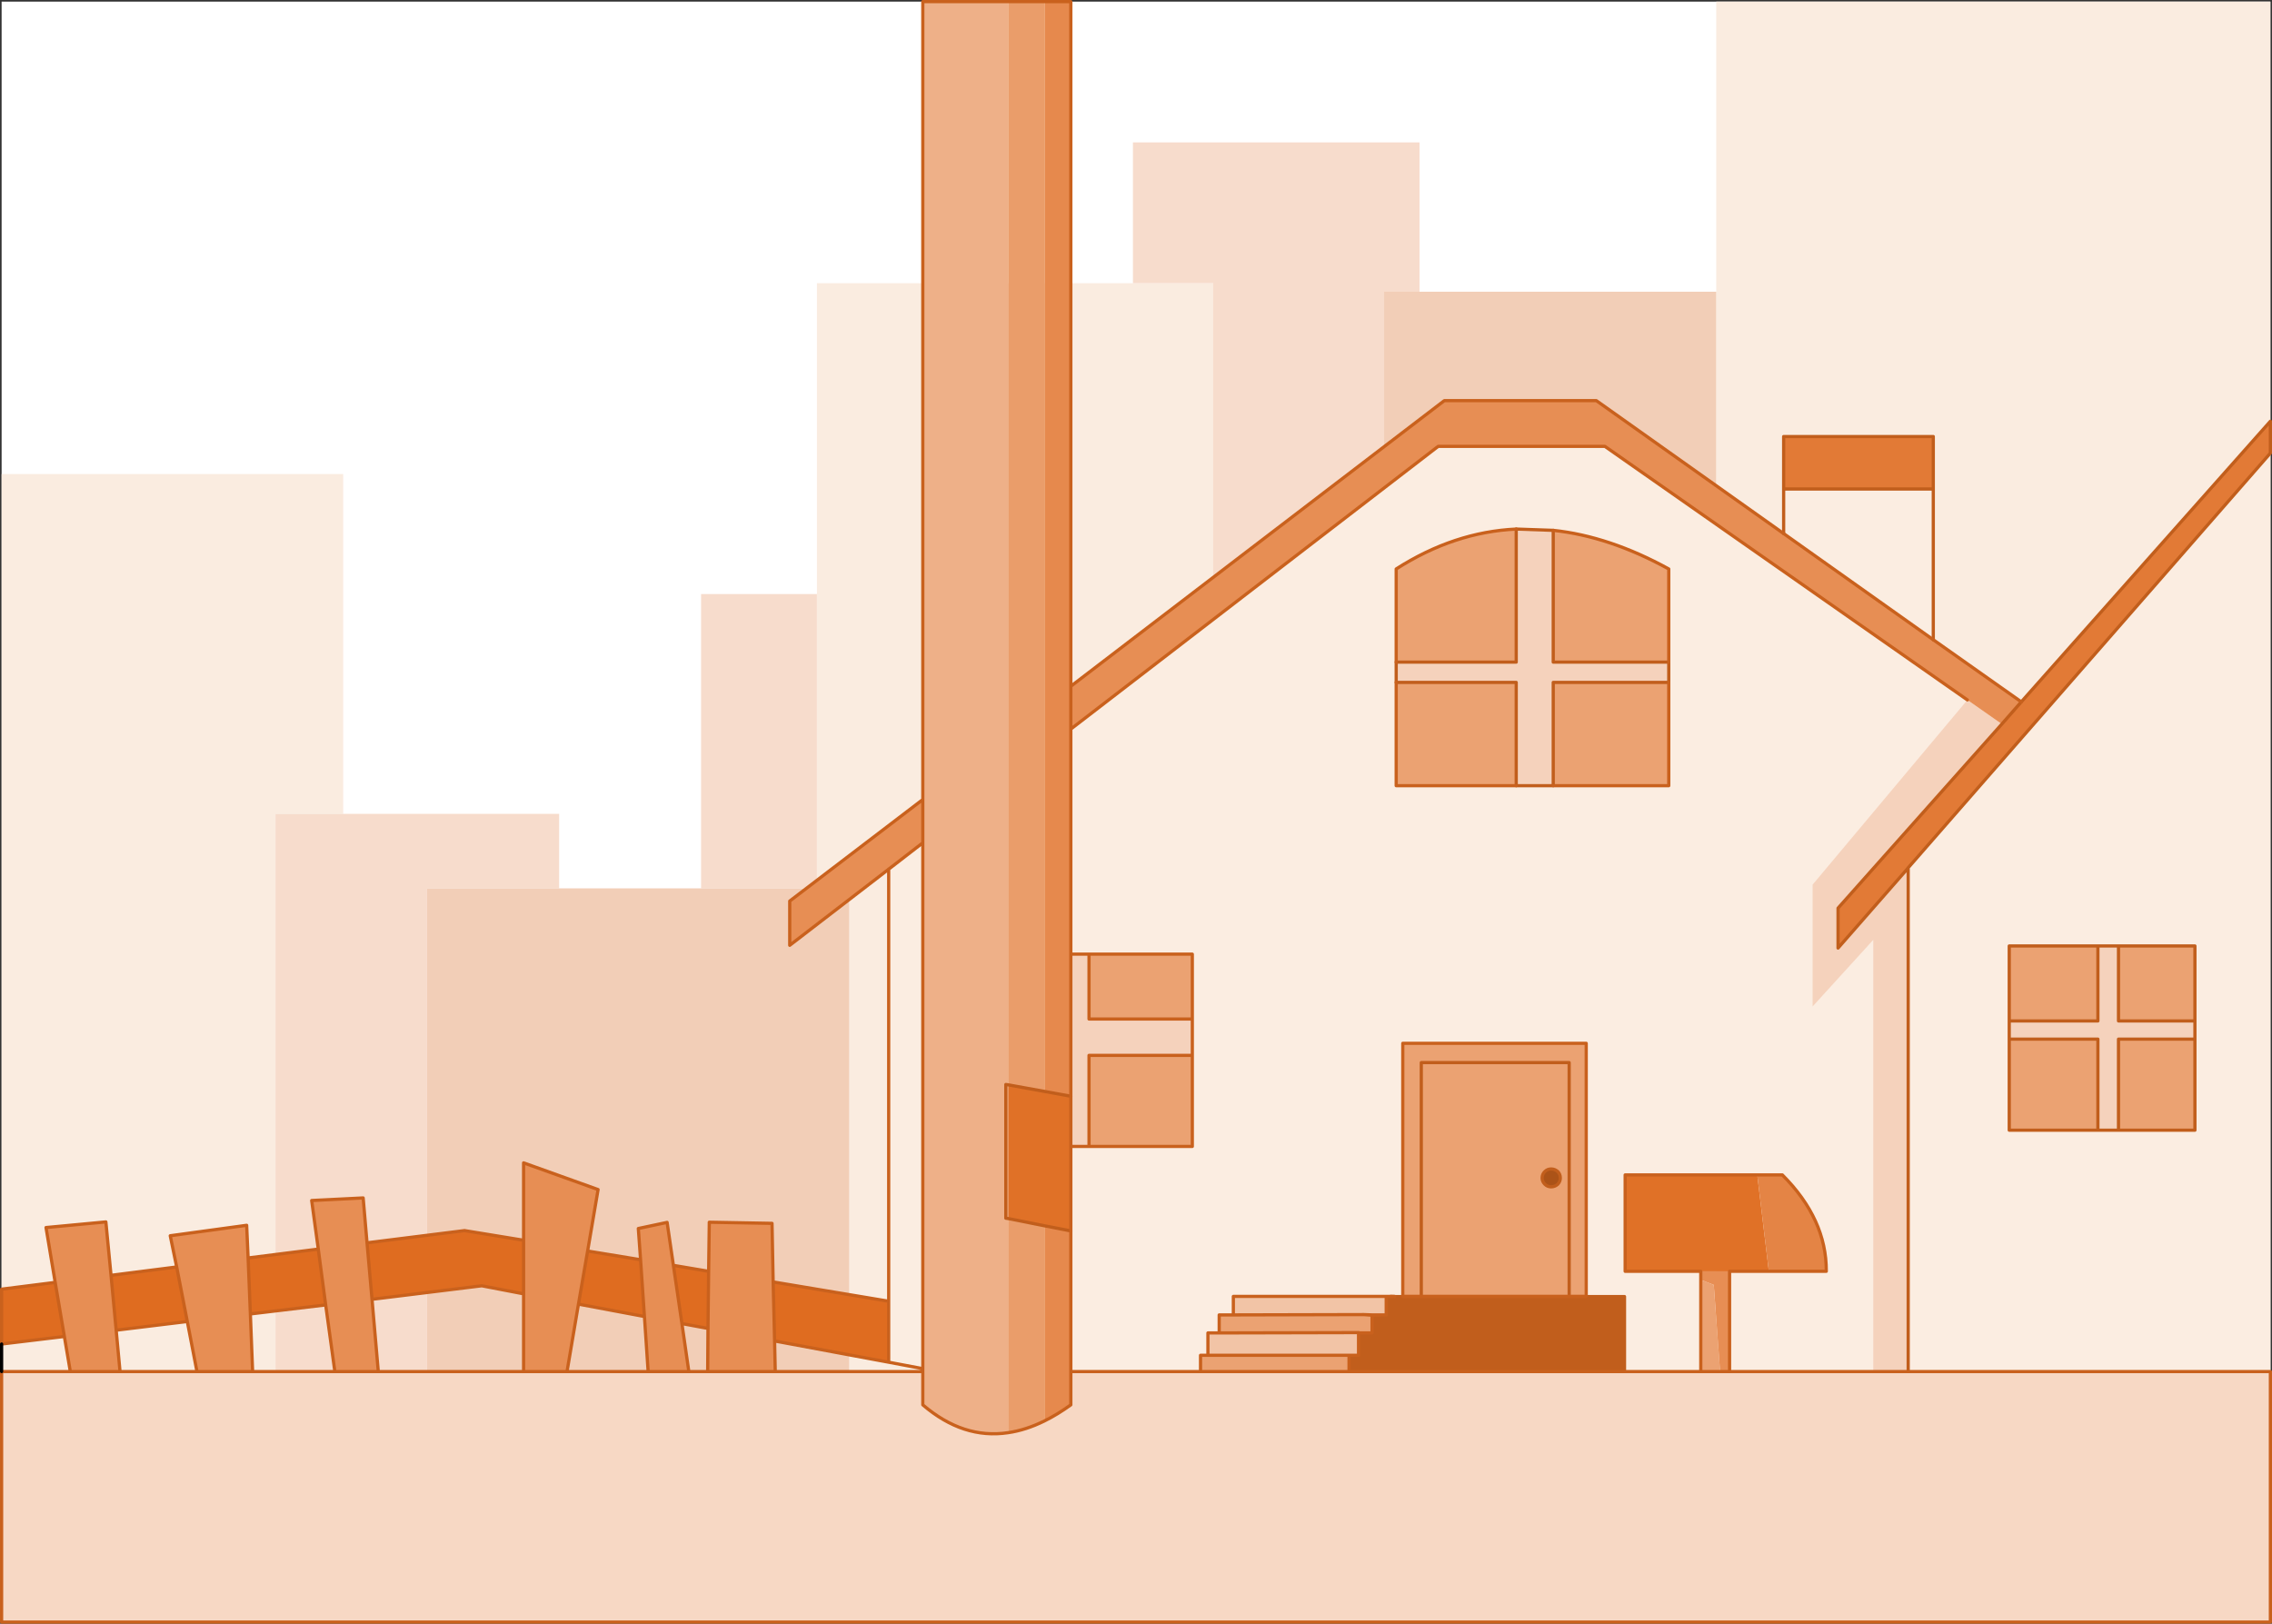 <?xml version="1.0" encoding="UTF-8" standalone="no"?>
<svg xmlns:ffdec="https://www.free-decompiler.com/flash" xmlns:xlink="http://www.w3.org/1999/xlink" ffdec:objectType="shape" height="504.55px" width="706.0px" xmlns="http://www.w3.org/2000/svg">
  <rect width="100%" height="100%" fill="#333333" stroke="none"/>
  <g transform="matrix(1.0, 0.0, 0.0, 1.0, 1.5, 1.5)">
    <path d="M700.0 500.0 L0.0 500.0 0.0 0.0 700.0 0.0 700.0 500.0" fill="#ffffff" fill-rule="evenodd" stroke="none"/>
    <path d="M704.0 502.55 L-1.0 502.55 -1.0 -1.0 704.0 -1.0 704.0 502.55" fill="#ffffff" fill-rule="evenodd" stroke="none"/>
    <path d="M531.8 89.15 L531.8 -1.0 704.0 -1.0 704.0 502.55 531.8 502.55 531.8 235.9 531.8 89.15 M375.5 212.7 L375.5 457.45 252.35 457.45 252.35 447.1 262.4 447.1 262.4 274.55 252.35 274.55 252.35 183.1 252.35 86.5 350.55 86.5 375.5 86.5 375.5 212.7 M84.1 438.1 L-1.0 438.1 -1.0 145.8 105.15 145.8 105.15 251.4 84.1 251.4 84.1 438.1" fill="#faece0" fill-rule="evenodd" stroke="none"/>
    <path d="M428.6 212.7 L375.5 212.7 375.5 86.5 350.55 86.5 350.55 42.75 439.6 42.75 439.6 89.15 428.6 89.15 428.6 212.7 M172.25 447.1 L172.25 452.25 84.1 452.25 84.1 438.1 84.1 251.4 105.15 251.4 172.25 251.4 172.25 274.55 131.2 274.55 131.2 447.1 172.25 447.1 M216.35 274.55 L216.35 183.1 252.35 183.1 252.35 274.55 216.35 274.55" fill="#f7dccc" fill-rule="evenodd" stroke="none"/>
    <path d="M531.8 235.9 L428.6 235.9 428.6 212.7 428.6 89.15 439.6 89.15 531.8 89.15 531.8 235.9 M252.35 447.1 L172.25 447.1 131.2 447.1 131.2 274.55 172.25 274.55 216.35 274.55 252.35 274.55 262.4 274.55 262.4 447.1 252.35 447.1" fill="#f2ceb7" fill-rule="evenodd" stroke="none"/>
    <path d="M626.6 216.6 L704.0 129.4 704.0 139.3 591.45 268.15 591.15 268.55 569.65 293.1 569.65 280.7 620.55 223.5 626.6 216.6 M552.75 150.45 L552.75 134.15 599.25 134.15 599.25 150.45 552.75 150.45" fill="#e27a36" fill-rule="evenodd" stroke="none"/>
    <path d="M704.0 139.3 L704.0 424.7 591.45 424.7 591.45 268.55 591.45 268.15 704.0 139.3 M274.65 402.85 L274.65 268.6 274.7 268.55 285.25 260.4 285.25 423.8 274.65 421.8 274.65 402.85 M552.75 164.3 L552.75 150.45 599.25 150.45 599.25 197.3 552.75 164.3 M680.55 315.75 L680.55 292.45 656.8 292.45 650.4 292.45 622.85 292.45 622.85 315.75 622.85 321.4 622.85 349.7 650.4 349.7 656.8 349.7 680.55 349.7 680.55 321.4 680.55 315.75 M481.15 163.3 L469.65 162.9 Q450.35 163.8 432.35 175.3 L432.35 204.25 432.35 210.55 432.35 242.65 469.65 242.65 481.15 242.65 517.05 242.65 517.05 210.55 517.05 204.25 517.05 175.3 Q498.6 165.15 481.15 163.3 M331.25 225.05 L445.4 137.2 497.2 137.2 609.85 216.0 561.75 273.4 561.75 311.25 580.6 290.55 580.6 424.7 535.95 424.7 535.95 393.55 548.15 393.55 566.0 393.55 Q566.1 377.35 552.35 363.6 L544.55 363.6 503.5 363.6 503.5 393.55 527.0 393.55 527.0 396.2 527.0 424.7 503.3 424.7 503.3 401.4 486.1 401.4 486.1 401.35 486.1 401.4 440.15 401.4 431.85 401.4 431.85 401.35 430.65 401.35 429.25 401.35 381.75 401.35 381.75 407.1 377.35 407.1 377.35 412.7 373.85 412.7 373.85 419.65 371.55 419.65 371.55 424.7 331.25 424.7 331.25 381.0 331.25 354.75 336.9 354.75 369.0 354.75 369.0 326.45 369.0 315.15 369.0 295.0 336.9 295.0 331.25 295.0 331.25 225.05 M440.15 401.35 L440.15 401.4 440.15 401.35 486.1 401.35 491.4 401.35 491.4 322.7 434.4 322.7 434.4 401.35 440.15 401.35" fill="#fbede1" fill-rule="evenodd" stroke="none"/>
    <path d="M656.8 292.45 L680.55 292.45 680.55 315.75 656.8 315.75 656.8 292.45 M680.55 321.4 L680.55 349.7 656.8 349.7 656.8 321.4 680.55 321.4 M650.4 349.7 L622.85 349.7 622.85 321.4 650.4 321.4 650.4 349.7 M622.85 315.75 L622.85 292.45 650.4 292.45 650.4 315.75 622.85 315.75 M481.15 163.3 Q498.6 165.15 517.05 175.3 L517.05 204.25 481.15 204.25 481.15 163.3 M517.05 210.55 L517.05 242.65 481.15 242.65 481.15 210.55 517.05 210.55 M469.65 242.65 L432.35 242.65 432.35 210.55 469.65 210.55 469.65 242.65 M432.35 204.25 L432.35 175.3 Q450.35 163.8 469.65 162.9 L469.65 204.25 432.35 204.25 M336.9 295.0 L369.0 295.0 369.0 315.15 336.9 315.15 336.9 295.0 M369.0 326.45 L369.0 354.75 336.9 354.75 336.9 326.45 369.0 326.45 M371.55 424.7 L371.55 419.65 373.85 419.65 417.7 419.65 417.7 424.7 371.55 424.7 M377.35 412.7 L377.35 407.1 381.75 407.1 422.3 407.0 424.85 407.2 424.85 412.7 420.65 412.7 420.75 412.6 377.35 412.7 M440.15 401.35 L434.4 401.35 434.4 322.7 491.4 322.7 491.4 401.35 486.1 401.35 486.1 328.7 440.15 328.7 440.15 401.35 440.15 328.7 486.1 328.7 486.1 401.35 440.15 401.35 M527.0 424.7 L527.0 396.2 531.0 397.75 531.05 398.0 533.0 424.7 527.0 424.7 M478.55 362.55 Q477.7 363.35 477.7 364.55 477.7 365.65 478.55 366.5 479.35 367.3 480.5 367.3 481.65 367.3 482.55 366.5 483.35 365.65 483.35 364.55 483.35 363.35 482.55 362.55 481.65 361.75 480.5 361.75 479.35 361.75 478.55 362.55" fill="#eba272" fill-rule="evenodd" stroke="none"/>
    <path d="M620.55 223.5 L569.65 280.7 569.65 293.1 591.15 268.55 591.45 268.55 591.45 424.7 580.6 424.7 580.6 290.55 561.75 311.25 561.75 273.4 609.85 216.0 620.55 223.5 M680.55 315.75 L680.55 321.4 656.8 321.4 656.8 349.7 650.4 349.7 650.4 321.4 622.85 321.4 622.85 315.75 650.4 315.75 650.4 292.45 656.8 292.45 656.8 315.75 680.55 315.75 M469.65 162.9 L481.15 163.3 481.15 204.25 517.05 204.25 517.05 210.55 481.15 210.55 481.15 242.65 469.65 242.65 469.65 210.55 432.35 210.55 432.35 204.25 469.65 204.25 469.65 162.9 M331.25 295.0 L336.9 295.0 336.9 315.15 369.0 315.15 369.0 326.45 336.9 326.45 336.9 354.75 331.25 354.75 331.25 339.15 331.25 295.0" fill="#f5d2bc" fill-rule="evenodd" stroke="none"/>
    <path d="M704.0 424.7 L704.0 502.55 -1.0 502.55 -1.0 424.7 20.35 424.7 35.8 424.7 59.7 424.7 77.0 424.7 102.55 424.7 116.05 424.7 161.2 424.7 174.7 424.7 199.9 424.7 212.55 424.7 218.4 424.7 239.4 424.7 285.25 424.7 285.25 435.05 Q297.8 445.8 311.75 443.7 317.3 442.9 323.05 440.05 327.1 438.05 331.25 435.05 L331.25 424.7 371.55 424.7 417.7 424.7 503.3 424.7 527.0 424.7 533.0 424.7 535.95 424.7 580.6 424.7 591.45 424.7 704.0 424.7 M424.85 407.2 L424.85 407.1 428.15 407.1 424.85 407.2" fill="#f7d8c4" fill-rule="evenodd" stroke="none"/>
    <path d="M15.65 397.0 L12.8 379.95 31.4 378.2 33.0 394.8 34.6 411.85 35.8 424.7 20.35 424.7 18.5 413.8 15.65 397.0 M53.4 392.2 L51.4 382.5 75.15 379.25 75.6 389.4 76.3 406.8 77.0 424.7 59.7 424.7 56.7 409.15 53.4 392.2 M97.4 386.65 L95.35 371.55 111.35 370.75 112.55 384.7 114.1 402.25 116.05 424.7 102.55 424.7 99.7 404.0 97.4 386.65 M161.2 383.9 L161.2 359.85 184.35 368.15 181.1 387.25 178.25 403.75 174.7 424.7 161.2 424.7 161.2 400.55 161.2 383.9 M197.55 389.95 L196.85 380.25 205.8 378.35 207.75 391.7 210.4 409.8 212.55 424.7 199.9 424.7 198.75 407.6 197.55 389.95 M218.7 393.55 L218.9 378.3 238.4 378.65 238.75 396.85 239.2 415.2 239.4 424.7 218.4 424.7 218.5 411.3 218.7 393.55 M274.65 268.6 L243.9 292.25 243.9 278.5 285.25 246.95 285.25 260.4 274.7 268.55 274.65 268.55 274.65 268.6 M331.25 211.75 L447.3 123.0 494.55 123.0 552.75 164.3 599.25 197.3 626.6 216.6 620.55 223.5 609.85 216.0 497.2 137.2 445.4 137.2 331.25 225.05 331.25 211.75 M527.0 396.2 L527.0 393.55 535.95 393.55 535.95 424.7 533.0 424.7 531.05 398.0 531.0 397.75 527.0 396.2" fill="#e78e54" fill-rule="evenodd" stroke="none"/>
    <path d="M323.05 -1.0 L331.25 -1.0 331.25 211.75 331.25 225.05 331.25 295.0 331.25 339.15 323.05 337.65 323.05 -1.0 M331.25 381.0 L331.25 424.7 331.25 435.05 Q327.1 438.05 323.05 440.05 L323.05 379.4 331.25 381.0" fill="#e6894d" fill-rule="evenodd" stroke="none"/>
    <path d="M331.25 354.75 L331.25 381.0 323.05 379.4 311.75 377.15 311.75 335.6 323.05 337.65 331.25 339.15 331.25 354.75 M527.0 393.55 L503.5 393.55 503.5 363.6 544.55 363.6 548.15 393.55 535.95 393.55 527.0 393.55" fill="#e07127" fill-rule="evenodd" stroke="none"/>
    <path d="M478.55 362.55 Q479.35 361.75 480.5 361.75 481.65 361.75 482.55 362.55 483.35 363.35 483.35 364.55 483.35 365.65 482.55 366.5 481.65 367.3 480.5 367.3 479.35 367.3 478.55 366.5 477.7 365.65 477.7 364.55 477.7 363.35 478.55 362.55" fill="#ab5318" fill-rule="evenodd" stroke="none"/>
    <path d="M544.55 363.6 L552.35 363.6 Q566.1 377.35 566.0 393.55 L548.15 393.55 544.55 363.6" fill="#e48445" fill-rule="evenodd" stroke="none"/>
    <path d="M311.75 -1.0 L323.05 -1.0 323.05 337.65 311.75 335.6 311.75 -1.0 M311.75 377.15 L323.05 379.4 323.05 440.05 Q317.3 442.9 311.75 443.7 L311.75 377.15" fill="#ea9d6a" fill-rule="evenodd" stroke="none"/>
    <path d="M285.25 246.95 L285.25 -1.0 311.75 -1.0 311.75 335.6 311.05 335.5 311.05 377.05 311.75 377.15 311.05 377.05 311.05 335.5 311.75 335.6 311.75 377.15 311.75 443.7 Q297.8 445.8 285.25 435.05 L285.25 424.7 285.25 423.8 285.25 260.4 285.25 246.95" fill="#eeb088" fill-rule="evenodd" stroke="none"/>
    <path d="M-1.0 416.15 L-1.0 399.1 15.65 397.0 18.5 413.8 -1.0 416.15 M33.0 394.8 L53.4 392.2 56.7 409.15 34.6 411.85 33.0 394.8 M75.6 389.4 L97.4 386.65 99.7 404.0 76.3 406.8 75.6 389.4 M112.55 384.7 L142.85 380.9 161.2 383.9 161.2 400.55 148.2 398.05 114.1 402.25 112.55 384.7 M181.1 387.25 L197.55 389.95 198.75 407.6 178.25 403.75 181.1 387.25 M207.75 391.7 L218.7 393.55 218.5 411.3 210.4 409.8 207.75 391.7 M238.75 396.85 L274.65 402.85 274.65 421.8 239.2 415.2 238.75 396.85" fill="#df6c20" fill-rule="evenodd" stroke="none"/>
    <path d="M429.25 401.35 L430.65 401.35 431.85 401.35 431.85 401.4 440.15 401.4 486.1 401.4 503.3 401.4 503.3 424.7 417.7 424.7 417.7 419.65 420.65 419.65 420.65 412.7 424.85 412.7 424.85 407.2 428.15 407.1 429.25 407.1 429.25 401.35 M431.85 401.4 L430.65 401.35 431.85 401.4" fill="#c15e1c" fill-rule="evenodd" stroke="none"/>
    <path d="M373.85 419.65 L373.85 412.7 377.35 412.7 420.75 412.6 420.65 412.7 420.65 419.65 417.7 419.65 373.85 419.65 M381.75 407.1 L381.75 401.35 429.25 401.35 429.25 407.1 428.15 407.1 424.85 407.1 424.85 407.2 422.3 407.0 381.75 407.1 M422.3 407.0 L424.85 407.1 422.3 407.0" fill="#f2c4a6" fill-rule="evenodd" stroke="none"/>
    <path d="M626.6 216.6 L704.0 129.4 704.0 139.3 591.45 268.15 591.15 268.55 569.65 293.1 569.65 280.7 620.55 223.5 626.6 216.6 M552.75 164.3 L552.75 150.45 552.75 134.15 599.25 134.15 599.25 150.45 599.25 197.3 M656.8 292.45 L680.55 292.45 680.55 315.75 680.55 321.4 680.55 349.7 656.8 349.7 650.4 349.7 622.85 349.7 622.85 321.4 622.85 315.75 622.85 292.45 650.4 292.45 656.8 292.45 656.8 315.75 680.55 315.75 M680.55 321.4 L656.8 321.4 656.8 349.7 M552.75 150.45 L599.25 150.45 M469.65 162.9 L481.15 163.3 481.15 204.25 517.05 204.25 517.05 210.55 481.15 210.55 481.15 242.65 469.65 242.65 469.65 210.55 432.35 210.55 432.35 204.25 469.65 204.25 469.65 162.9 M431.85 401.4 L440.15 401.4 440.15 401.35 440.15 328.7 486.1 328.7 486.1 401.35 486.1 401.4 503.3 401.4 503.3 424.7 M478.55 362.55 Q479.35 361.75 480.5 361.75 481.65 361.75 482.55 362.55 483.35 363.35 483.35 364.55 483.35 365.65 482.55 366.5 481.65 367.3 480.5 367.3 479.35 367.3 478.55 366.5 477.7 365.65 477.7 364.55 477.7 363.35 478.55 362.55 M622.85 321.4 L650.4 321.4 650.4 349.7 M622.85 315.75 L650.4 315.75 650.4 292.45 M311.75 377.15 L311.05 377.05 311.05 335.5 311.75 335.6 323.05 337.65 331.25 339.15 M323.05 379.4 L311.75 377.15 M323.05 379.4 L331.25 381.0 M591.45 424.7 L591.45 268.55 M430.65 401.35 L431.85 401.4 M440.15 401.4 L486.1 401.4" fill="none" stroke="#c15e1c" stroke-linecap="round" stroke-linejoin="round" stroke-width="1.0"/>
    <path d="M704.0 424.7 L704.0 502.55 -1.0 502.55 -1.0 424.7 20.35 424.7 18.5 413.8 -1.0 416.15 -1.0 399.1 15.65 397.0 12.8 379.95 31.4 378.2 33.0 394.8 53.4 392.2 51.4 382.5 75.15 379.25 75.6 389.4 97.4 386.65 95.35 371.55 111.35 370.75 112.55 384.7 142.85 380.9 161.2 383.9 161.2 359.85 184.35 368.15 181.1 387.25 197.55 389.95 196.85 380.25 205.8 378.35 207.75 391.7 218.7 393.55 218.9 378.3 238.4 378.65 238.75 396.85 274.65 402.85 274.65 268.6 243.9 292.25 243.9 278.5 285.25 246.95 285.25 -1.0 311.75 -1.0 323.05 -1.0 331.25 -1.0 331.25 211.75 447.3 123.0 494.55 123.0 552.75 164.3 599.25 197.3 626.6 216.6 M481.15 163.3 Q498.6 165.15 517.05 175.3 L517.05 204.25 M517.05 210.55 L517.05 242.65 481.15 242.65 M469.65 242.65 L432.35 242.65 432.35 210.55 M432.35 204.25 L432.35 175.3 Q450.35 163.8 469.65 162.9 M331.25 211.75 L331.25 225.05 445.4 137.2 497.2 137.2 609.85 216.0 M331.25 295.0 L336.9 295.0 369.0 295.0 369.0 315.15 369.0 326.45 369.0 354.75 336.9 354.75 331.25 354.75 331.25 381.0 331.25 424.7 371.55 424.7 371.55 419.65 373.85 419.65 373.85 412.7 377.35 412.7 377.35 407.1 381.75 407.1 381.75 401.35 429.25 401.35 430.65 401.35 431.85 401.35 431.85 401.4 M440.15 401.35 L434.4 401.35 434.4 322.7 491.4 322.7 491.4 401.35 486.1 401.35 440.15 401.35 M503.3 424.7 L527.0 424.7 527.0 396.2 527.0 393.55 503.5 393.55 503.5 363.6 544.55 363.6 552.35 363.6 Q566.1 377.35 566.0 393.55 L548.15 393.55 535.95 393.55 535.95 424.7 580.6 424.7 591.45 424.7 704.0 424.7 M331.25 225.05 L331.25 295.0 331.25 339.15 331.25 354.75 M369.0 326.45 L336.9 326.45 336.9 354.75 M336.9 295.0 L336.9 315.15 369.0 315.15 M533.0 424.7 L535.95 424.7 M274.7 268.55 L274.65 268.55 274.65 268.6 274.7 268.55 285.25 260.4 285.25 246.95 M311.75 443.7 Q317.3 442.9 323.05 440.05 327.1 438.05 331.25 435.05 L331.25 424.7 M285.25 424.7 L285.25 435.05 Q297.8 445.8 311.75 443.7 M285.25 424.7 L285.25 423.8 274.65 421.8 239.2 415.2 239.4 424.7 285.25 424.7 M274.65 421.8 L274.65 402.85 M218.4 424.7 L239.4 424.7 M218.4 424.7 L218.5 411.3 210.4 409.8 212.55 424.7 218.4 424.7 M174.7 424.7 L178.25 403.75 181.1 387.25 M174.7 424.7 L199.9 424.7 198.75 407.6 178.25 403.75 M199.9 424.7 L212.55 424.7 M161.2 424.7 L161.2 400.55 148.2 398.05 114.1 402.25 116.05 424.7 161.2 424.7 174.7 424.7 M99.7 404.0 L102.55 424.7 116.05 424.7 M59.7 424.7 L77.0 424.7 76.3 406.8 75.6 389.4 M59.7 424.7 L56.7 409.15 34.6 411.85 35.8 424.7 59.7 424.7 M20.35 424.7 L35.8 424.7 M77.0 424.7 L102.55 424.7 M76.3 406.8 L99.7 404.0 97.4 386.65 M527.0 424.7 L533.0 424.7 M428.15 407.1 L429.25 407.1 429.25 401.35 M417.7 419.65 L420.65 419.65 420.65 412.7 424.85 412.7 424.85 407.2 422.3 407.0 381.75 407.1 M420.75 412.6 L377.35 412.7 M424.85 407.1 L422.3 407.0 M424.85 407.2 L424.85 407.1 428.15 407.1 424.85 407.2 M417.7 424.7 L417.7 419.65 373.85 419.65 M371.55 424.7 L417.7 424.7 503.3 424.7 M285.25 423.8 L285.25 260.4 M56.7 409.15 L53.4 392.2 M33.0 394.8 L34.6 411.85 M18.5 413.8 L15.65 397.0 M161.2 400.55 L161.2 383.9 M114.1 402.25 L112.55 384.7 M239.2 415.2 L238.75 396.85 M198.75 407.6 L197.55 389.95 M210.4 409.8 L207.75 391.7 M218.5 411.3 L218.7 393.55" fill="none" stroke="#c9611d" stroke-linecap="round" stroke-linejoin="round" stroke-width="1.0"/>
    <path d="M-1.0 424.7 L-1.0 416.15" fill="none" stroke="#000000" stroke-linecap="round" stroke-linejoin="round" stroke-width="1.0"/>
  </g>
</svg>
